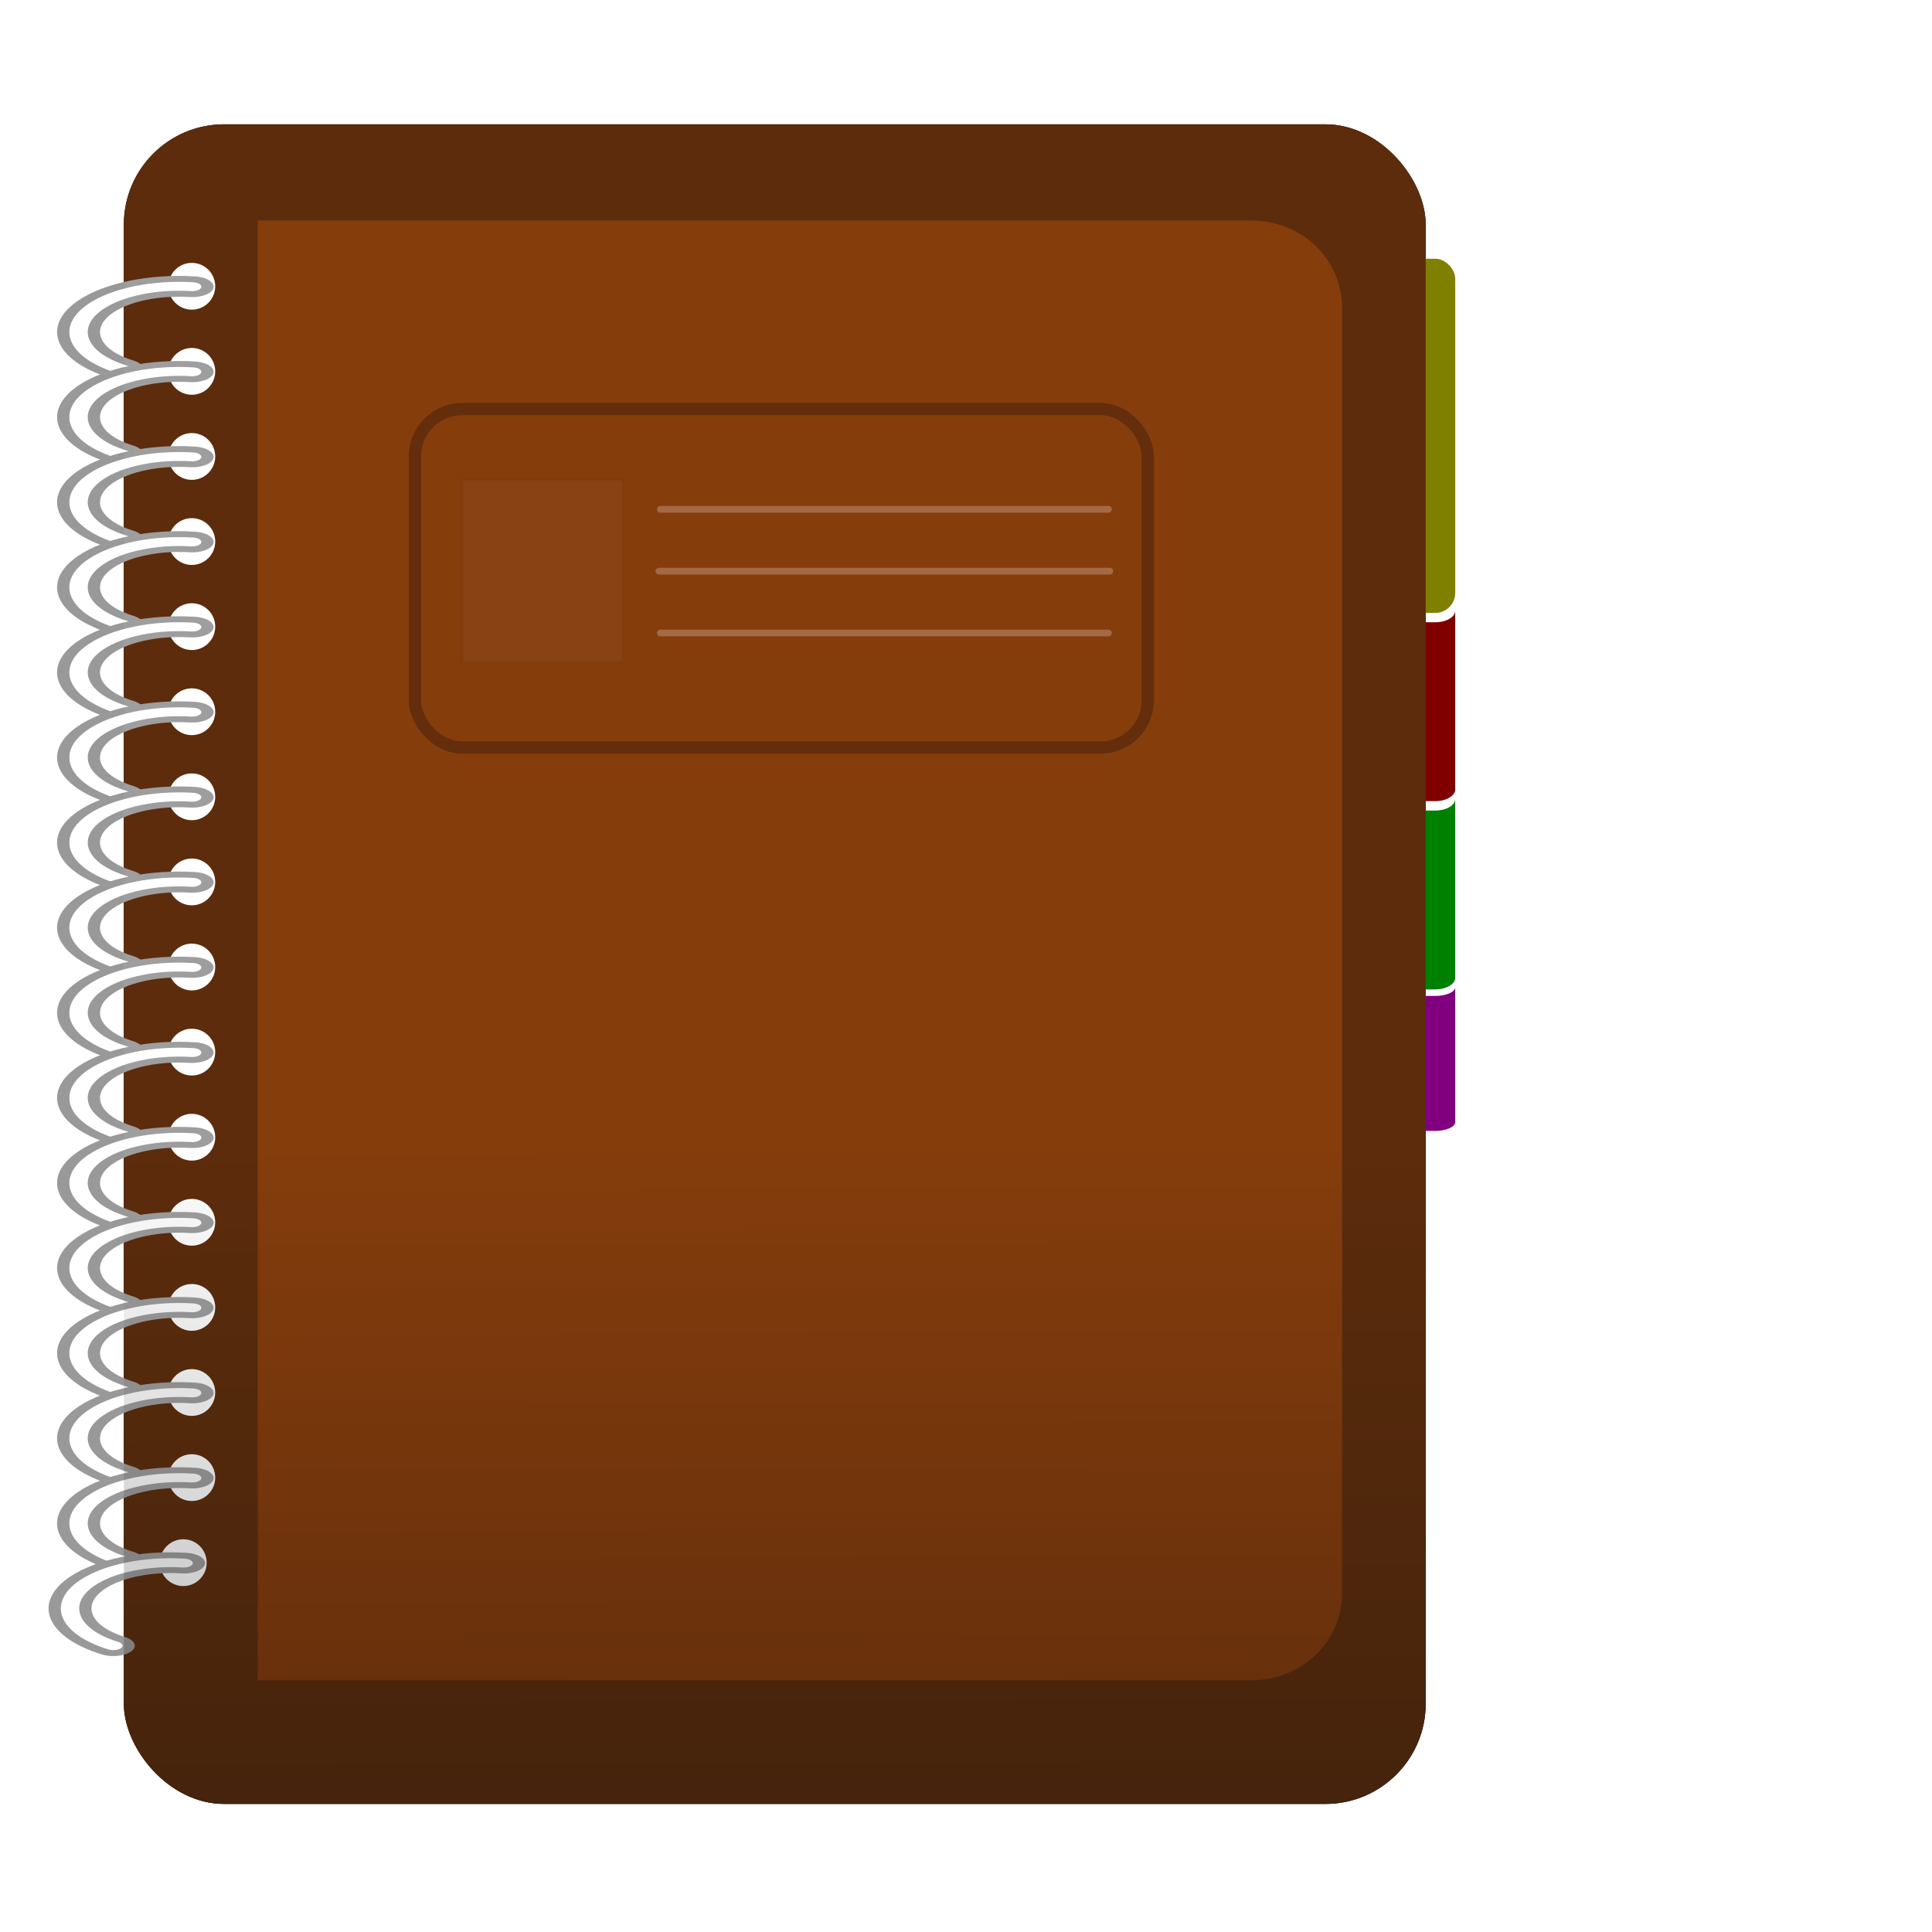 <?xml version="1.0" encoding="UTF-8" standalone="no"?>
<!-- Created with Inkscape (http://www.inkscape.org/) -->
<svg
    xmlns:inkscape="http://www.inkscape.org/namespaces/inkscape"
    xmlns:rdf="http://www.w3.org/1999/02/22-rdf-syntax-ns#"
    xmlns="http://www.w3.org/2000/svg"
    xmlns:sodipodi="http://sodipodi.sourceforge.net/DTD/sodipodi-0.dtd"
    xmlns:cc="http://creativecommons.org/ns#"
    xmlns:xlink="http://www.w3.org/1999/xlink"
    xmlns:dc="http://purl.org/dc/elements/1.1/"
    xmlns:svg="http://www.w3.org/2000/svg"
    xmlns:ns1="http://sozi.baierouge.fr"
    id="svg2"
    sodipodi:docname="Diary.svg"
    viewBox="0 0 187.14 187.14"
    version="1.1"
    inkscape:version="0.48.1 r9760"
  >
  <defs
      id="defs4"
    >
    <filter
        id="filter3788"
        height="1.484"
        width="1.174"
        color-interpolation-filters="sRGB"
        y="-.242"
        x="-.087"
        inkscape:collect="always"
      >
      <feGaussianBlur
          id="feGaussianBlur3790"
          stdDeviation="4.957"
          inkscape:collect="always"
      />
    </filter
    >
    <filter
        id="filter4057"
        inkscape:collect="always"
        color-interpolation-filters="sRGB"
      >
      <feGaussianBlur
          id="feGaussianBlur4059"
          stdDeviation="12.237"
          inkscape:collect="always"
      />
    </filter
    >
    <linearGradient
        id="linearGradient4143"
        y2="476.36"
        gradientUnits="userSpaceOnUse"
        x2="515.66"
        y1="727.92"
        x1="516.44"
        inkscape:collect="always"
      >
      <stop
          id="stop4013"
          style="stop-color:#000000;stop-opacity:.469"
          offset="0"
      />
      <stop
          id="stop4015"
          style="stop-color:#000000;stop-opacity:0"
          offset="1"
      />
    </linearGradient
    >
  </defs
  >
  <sodipodi:namedview
      id="base"
      bordercolor="#666666"
      inkscape:pageshadow="2"
      inkscape:window-y="24"
      fit-margin-left="0"
      pagecolor="#ffffff"
      inkscape:window-height="776"
      inkscape:window-maximized="1"
      inkscape:zoom="0.55953144"
      inkscape:window-x="50"
      showgrid="false"
      borderopacity="1.0"
      inkscape:current-layer="layer1"
      inkscape:cx="709.60379"
      inkscape:cy="-284.17298"
      fit-margin-top="0"
      fit-margin-right="0"
      fit-margin-bottom="0"
      inkscape:window-width="1230"
      inkscape:pageopacity="0.0"
      inkscape:document-units="px"
  />
  <g
      id="layer1"
      inkscape:label="Layer 1"
      inkscape:groupmode="layer"
      transform="translate(-3.74 -7.011)"
    >
    <g
        id="g4061"
        transform="matrix(.413 0 0 .413 -127.93 -80.191)"
      >
      <rect
          id="rect4055"
          style="filter:url(#filter4057);fill-rule:evenodd;fill:#000000"
          ry="23.51"
          height="393.93"
          width="305.33"
          y="240.3"
          x="347.86"
      />
      <rect
          id="rect4019"
          style="fill-rule:evenodd;fill:#808000"
          ry="4.702"
          height="83.069"
          width="13.322"
          y="271.83"
          x="646.8"
      />
      <path
          id="rect4021"
          d="m646.8 354.36v41.937c0 1.515 2.083 2.745 4.688 2.745h3.906c2.605 0 4.719-1.23 4.719-2.745v-41.937c0 1.515-2.114 2.727-4.719 2.727h-3.906c-2.605 0-4.688-1.211-4.688-2.727z"
          style="fill-rule:evenodd;fill:#800000"
          inkscape:connector-curvature="0"
      />
      <path
          id="path4026"
          style="fill-rule:evenodd;fill:#008000"
          inkscape:connector-curvature="0"
          d="m646.8 398.52v41.937c0 1.515 2.083 2.745 4.688 2.745h3.906c2.605 0 4.719-1.23 4.719-2.745v-41.937c0 1.515-2.114 2.727-4.719 2.727h-3.906c-2.605 0-4.688-1.211-4.688-2.727z"
      />
      <path
          id="path4032"
          d="m646.8 442.67v31.64c0 1.143 2.083 2.071 4.688 2.071h3.906c2.605 0 4.719-0.928 4.719-2.071v-31.64c0 1.143-2.114 2.057-4.719 2.057h-3.906c-2.605 0-4.688-0.914-4.688-2.057z"
          style="fill-rule:evenodd;fill:#800080"
          inkscape:connector-curvature="0"
      />
      <rect
          id="rect2985"
          style="fill-rule:evenodd;fill:#552200"
          ry="23.51"
          height="393.93"
          width="305.33"
          y="240.3"
          x="347.86"
      />
      <g
          id="g3917"
          transform="translate(0,6)"
        >
        <g
            id="g3792"
            transform="translate(2.743 -0)"
          >
          <path
              id="path3780"
              sodipodi:rx="4.7020316"
              sodipodi:ry="4.7020316"
              style="fill-rule:evenodd;fill:#ffffff"
              sodipodi:type="arc"
              d="m409.08 317.28c0 2.597-2.105 4.702-4.702 4.702-2.597 0-4.702-2.105-4.702-4.702 0-2.597 2.105-4.702 4.702-4.702 2.597 0 4.702 2.105 4.702 4.702z"
              transform="matrix(1.167 0 0 1.167 -110.85 -97.982)"
              sodipodi:cy="317.27792"
              sodipodi:cx="404.37469"
          />
          <path
              id="path3766"
              sodipodi:rx="54.857033"
              sodipodi:ry="58.285599"
              style="stroke:#999999;stroke-linecap:round;stroke-width:25.146;fill:none"
              sodipodi:type="arc"
              d="m234.72 306.72c-19.003 25.071-53.536 29.028-77.132 8.838-16.274-13.925-23.69-36.464-19.125-58.129"
              sodipodi:open="true"
              transform="matrix(.033 .193 -.399 .016 459.28 241.54)"
              sodipodi:cy="270.15967"
              sodipodi:cx="191.99962"
              sodipodi:end="3.3618276"
              sodipodi:start="0.67797216"
          />
          <path
              id="path3782"
              sodipodi:rx="54.857033"
              sodipodi:ry="58.285599"
              style="filter:url(#filter3788);stroke:#ffffff;stroke-linecap:round;stroke-width:10.777;fill:none"
              sodipodi:type="arc"
              d="m234.72 306.72c-19.003 25.071-53.536 29.028-77.132 8.838-16.274-13.925-23.69-36.464-19.125-58.129"
              sodipodi:open="true"
              transform="matrix(.033 .193 -.399 .016 459.28 241.54)"
              sodipodi:cy="270.15967"
              sodipodi:cx="191.99962"
              sodipodi:end="3.3618276"
              sodipodi:start="0.67797216"
          />
        </g
        >
        <g
            id="g3797"
            transform="translate(2.743 19.957)"
          >
          <path
              id="path3799"
              sodipodi:rx="4.7020316"
              sodipodi:ry="4.7020316"
              style="fill-rule:evenodd;fill:#ffffff"
              sodipodi:type="arc"
              d="m409.08 317.28c0 2.597-2.105 4.702-4.702 4.702-2.597 0-4.702-2.105-4.702-4.702 0-2.597 2.105-4.702 4.702-4.702 2.597 0 4.702 2.105 4.702 4.702z"
              transform="matrix(1.167 0 0 1.167 -110.85 -97.982)"
              sodipodi:cy="317.27792"
              sodipodi:cx="404.37469"
          />
          <path
              id="path3801"
              sodipodi:rx="54.857033"
              sodipodi:ry="58.285599"
              style="stroke:#999999;stroke-linecap:round;stroke-width:25.146;fill:none"
              sodipodi:type="arc"
              d="m234.72 306.72c-19.003 25.071-53.536 29.028-77.132 8.838-16.274-13.925-23.69-36.464-19.125-58.129"
              sodipodi:open="true"
              transform="matrix(.033 .193 -.399 .016 459.28 241.54)"
              sodipodi:cy="270.15967"
              sodipodi:cx="191.99962"
              sodipodi:end="3.3618276"
              sodipodi:start="0.67797216"
          />
          <path
              id="path3803"
              sodipodi:rx="54.857033"
              sodipodi:ry="58.285599"
              style="filter:url(#filter3788);stroke:#ffffff;stroke-linecap:round;stroke-width:10.777;fill:none"
              sodipodi:type="arc"
              d="m234.72 306.72c-19.003 25.071-53.536 29.028-77.132 8.838-16.274-13.925-23.69-36.464-19.125-58.129"
              sodipodi:open="true"
              transform="matrix(.033 .193 -.399 .016 459.28 241.54)"
              sodipodi:cy="270.15967"
              sodipodi:cx="191.99962"
              sodipodi:end="3.3618276"
              sodipodi:start="0.67797216"
          />
        </g
        >
        <g
            id="g3805"
            transform="translate(2.743 39.915)"
          >
          <path
              id="path3807"
              sodipodi:rx="4.7020316"
              sodipodi:ry="4.7020316"
              style="fill-rule:evenodd;fill:#ffffff"
              sodipodi:type="arc"
              d="m409.08 317.28c0 2.597-2.105 4.702-4.702 4.702-2.597 0-4.702-2.105-4.702-4.702 0-2.597 2.105-4.702 4.702-4.702 2.597 0 4.702 2.105 4.702 4.702z"
              transform="matrix(1.167 0 0 1.167 -110.85 -97.982)"
              sodipodi:cy="317.27792"
              sodipodi:cx="404.37469"
          />
          <path
              id="path3809"
              sodipodi:rx="54.857033"
              sodipodi:ry="58.285599"
              style="stroke:#999999;stroke-linecap:round;stroke-width:25.146;fill:none"
              sodipodi:type="arc"
              d="m234.72 306.72c-19.003 25.071-53.536 29.028-77.132 8.838-16.274-13.925-23.69-36.464-19.125-58.129"
              sodipodi:open="true"
              transform="matrix(.033 .193 -.399 .016 459.28 241.54)"
              sodipodi:cy="270.15967"
              sodipodi:cx="191.99962"
              sodipodi:end="3.3618276"
              sodipodi:start="0.67797216"
          />
          <path
              id="path3811"
              sodipodi:rx="54.857033"
              sodipodi:ry="58.285599"
              style="filter:url(#filter3788);stroke:#ffffff;stroke-linecap:round;stroke-width:10.777;fill:none"
              sodipodi:type="arc"
              d="m234.72 306.72c-19.003 25.071-53.536 29.028-77.132 8.838-16.274-13.925-23.69-36.464-19.125-58.129"
              sodipodi:open="true"
              transform="matrix(.033 .193 -.399 .016 459.28 241.54)"
              sodipodi:cy="270.15967"
              sodipodi:cx="191.99962"
              sodipodi:end="3.3618276"
              sodipodi:start="0.67797216"
          />
        </g
        >
        <g
            id="g3821"
            transform="translate(2.743 59.872)"
          >
          <path
              id="path3823"
              sodipodi:rx="4.7020316"
              sodipodi:ry="4.7020316"
              style="fill-rule:evenodd;fill:#ffffff"
              sodipodi:type="arc"
              d="m409.08 317.28c0 2.597-2.105 4.702-4.702 4.702-2.597 0-4.702-2.105-4.702-4.702 0-2.597 2.105-4.702 4.702-4.702 2.597 0 4.702 2.105 4.702 4.702z"
              transform="matrix(1.167 0 0 1.167 -110.85 -97.982)"
              sodipodi:cy="317.27792"
              sodipodi:cx="404.37469"
          />
          <path
              id="path3825"
              sodipodi:rx="54.857033"
              sodipodi:ry="58.285599"
              style="stroke:#999999;stroke-linecap:round;stroke-width:25.146;fill:none"
              sodipodi:type="arc"
              d="m234.72 306.72c-19.003 25.071-53.536 29.028-77.132 8.838-16.274-13.925-23.69-36.464-19.125-58.129"
              sodipodi:open="true"
              transform="matrix(.033 .193 -.399 .016 459.28 241.54)"
              sodipodi:cy="270.15967"
              sodipodi:cx="191.99962"
              sodipodi:end="3.3618276"
              sodipodi:start="0.67797216"
          />
          <path
              id="path3827"
              sodipodi:rx="54.857033"
              sodipodi:ry="58.285599"
              style="filter:url(#filter3788);stroke:#ffffff;stroke-linecap:round;stroke-width:10.777;fill:none"
              sodipodi:type="arc"
              d="m234.72 306.72c-19.003 25.071-53.536 29.028-77.132 8.838-16.274-13.925-23.69-36.464-19.125-58.129"
              sodipodi:open="true"
              transform="matrix(.033 .193 -.399 .016 459.28 241.54)"
              sodipodi:cy="270.15967"
              sodipodi:cx="191.99962"
              sodipodi:end="3.3618276"
              sodipodi:start="0.67797216"
          />
        </g
        >
        <g
            id="g3829"
            transform="translate(2.743 79.83)"
          >
          <path
              id="path3831"
              sodipodi:rx="4.7020316"
              sodipodi:ry="4.7020316"
              style="fill-rule:evenodd;fill:#ffffff"
              sodipodi:type="arc"
              d="m409.08 317.28c0 2.597-2.105 4.702-4.702 4.702-2.597 0-4.702-2.105-4.702-4.702 0-2.597 2.105-4.702 4.702-4.702 2.597 0 4.702 2.105 4.702 4.702z"
              transform="matrix(1.167 0 0 1.167 -110.85 -97.982)"
              sodipodi:cy="317.27792"
              sodipodi:cx="404.37469"
          />
          <path
              id="path3833"
              sodipodi:rx="54.857033"
              sodipodi:ry="58.285599"
              style="stroke:#999999;stroke-linecap:round;stroke-width:25.146;fill:none"
              sodipodi:type="arc"
              d="m234.72 306.72c-19.003 25.071-53.536 29.028-77.132 8.838-16.274-13.925-23.69-36.464-19.125-58.129"
              sodipodi:open="true"
              transform="matrix(.033 .193 -.399 .016 459.28 241.54)"
              sodipodi:cy="270.15967"
              sodipodi:cx="191.99962"
              sodipodi:end="3.3618276"
              sodipodi:start="0.67797216"
          />
          <path
              id="path3835"
              sodipodi:rx="54.857033"
              sodipodi:ry="58.285599"
              style="filter:url(#filter3788);stroke:#ffffff;stroke-linecap:round;stroke-width:10.777;fill:none"
              sodipodi:type="arc"
              d="m234.72 306.72c-19.003 25.071-53.536 29.028-77.132 8.838-16.274-13.925-23.69-36.464-19.125-58.129"
              sodipodi:open="true"
              transform="matrix(.033 .193 -.399 .016 459.28 241.54)"
              sodipodi:cy="270.15967"
              sodipodi:cx="191.99962"
              sodipodi:end="3.3618276"
              sodipodi:start="0.67797216"
          />
        </g
        >
        <g
            id="g3837"
            transform="translate(2.743 99.787)"
          >
          <path
              id="path3839"
              sodipodi:rx="4.7020316"
              sodipodi:ry="4.7020316"
              style="fill-rule:evenodd;fill:#ffffff"
              sodipodi:type="arc"
              d="m409.08 317.28c0 2.597-2.105 4.702-4.702 4.702-2.597 0-4.702-2.105-4.702-4.702 0-2.597 2.105-4.702 4.702-4.702 2.597 0 4.702 2.105 4.702 4.702z"
              transform="matrix(1.167 0 0 1.167 -110.85 -97.982)"
              sodipodi:cy="317.27792"
              sodipodi:cx="404.37469"
          />
          <path
              id="path3841"
              sodipodi:rx="54.857033"
              sodipodi:ry="58.285599"
              style="stroke:#999999;stroke-linecap:round;stroke-width:25.146;fill:none"
              sodipodi:type="arc"
              d="m234.72 306.72c-19.003 25.071-53.536 29.028-77.132 8.838-16.274-13.925-23.69-36.464-19.125-58.129"
              sodipodi:open="true"
              transform="matrix(.033 .193 -.399 .016 459.28 241.54)"
              sodipodi:cy="270.15967"
              sodipodi:cx="191.99962"
              sodipodi:end="3.3618276"
              sodipodi:start="0.67797216"
          />
          <path
              id="path3843"
              sodipodi:rx="54.857033"
              sodipodi:ry="58.285599"
              style="filter:url(#filter3788);stroke:#ffffff;stroke-linecap:round;stroke-width:10.777;fill:none"
              sodipodi:type="arc"
              d="m234.72 306.72c-19.003 25.071-53.536 29.028-77.132 8.838-16.274-13.925-23.69-36.464-19.125-58.129"
              sodipodi:open="true"
              transform="matrix(.033 .193 -.399 .016 459.28 241.54)"
              sodipodi:cy="270.15967"
              sodipodi:cx="191.99962"
              sodipodi:end="3.3618276"
              sodipodi:start="0.67797216"
          />
        </g
        >
        <g
            id="g3845"
            transform="translate(2.743 119.74)"
          >
          <path
              id="path3847"
              sodipodi:rx="4.7020316"
              sodipodi:ry="4.7020316"
              style="fill-rule:evenodd;fill:#ffffff"
              sodipodi:type="arc"
              d="m409.08 317.28c0 2.597-2.105 4.702-4.702 4.702-2.597 0-4.702-2.105-4.702-4.702 0-2.597 2.105-4.702 4.702-4.702 2.597 0 4.702 2.105 4.702 4.702z"
              transform="matrix(1.167 0 0 1.167 -110.85 -97.982)"
              sodipodi:cy="317.27792"
              sodipodi:cx="404.37469"
          />
          <path
              id="path3849"
              sodipodi:rx="54.857033"
              sodipodi:ry="58.285599"
              style="stroke:#999999;stroke-linecap:round;stroke-width:25.146;fill:none"
              sodipodi:type="arc"
              d="m234.72 306.72c-19.003 25.071-53.536 29.028-77.132 8.838-16.274-13.925-23.69-36.464-19.125-58.129"
              sodipodi:open="true"
              transform="matrix(.033 .193 -.399 .016 459.28 241.54)"
              sodipodi:cy="270.15967"
              sodipodi:cx="191.99962"
              sodipodi:end="3.3618276"
              sodipodi:start="0.67797216"
          />
          <path
              id="path3851"
              sodipodi:rx="54.857033"
              sodipodi:ry="58.285599"
              style="filter:url(#filter3788);stroke:#ffffff;stroke-linecap:round;stroke-width:10.777;fill:none"
              sodipodi:type="arc"
              d="m234.72 306.72c-19.003 25.071-53.536 29.028-77.132 8.838-16.274-13.925-23.69-36.464-19.125-58.129"
              sodipodi:open="true"
              transform="matrix(.033 .193 -.399 .016 459.28 241.54)"
              sodipodi:cy="270.15967"
              sodipodi:cx="191.99962"
              sodipodi:end="3.3618276"
              sodipodi:start="0.67797216"
          />
        </g
        >
        <g
            id="g3853"
            transform="translate(2.743 139.7)"
          >
          <path
              id="path3855"
              sodipodi:rx="4.7020316"
              sodipodi:ry="4.7020316"
              style="fill-rule:evenodd;fill:#ffffff"
              sodipodi:type="arc"
              d="m409.08 317.28c0 2.597-2.105 4.702-4.702 4.702-2.597 0-4.702-2.105-4.702-4.702 0-2.597 2.105-4.702 4.702-4.702 2.597 0 4.702 2.105 4.702 4.702z"
              transform="matrix(1.167 0 0 1.167 -110.85 -97.982)"
              sodipodi:cy="317.27792"
              sodipodi:cx="404.37469"
          />
          <path
              id="path3857"
              sodipodi:rx="54.857033"
              sodipodi:ry="58.285599"
              style="stroke:#999999;stroke-linecap:round;stroke-width:25.146;fill:none"
              sodipodi:type="arc"
              d="m234.72 306.72c-19.003 25.071-53.536 29.028-77.132 8.838-16.274-13.925-23.69-36.464-19.125-58.129"
              sodipodi:open="true"
              transform="matrix(.033 .193 -.399 .016 459.28 241.54)"
              sodipodi:cy="270.15967"
              sodipodi:cx="191.99962"
              sodipodi:end="3.3618276"
              sodipodi:start="0.67797216"
          />
          <path
              id="path3859"
              sodipodi:rx="54.857033"
              sodipodi:ry="58.285599"
              style="filter:url(#filter3788);stroke:#ffffff;stroke-linecap:round;stroke-width:10.777;fill:none"
              sodipodi:type="arc"
              d="m234.72 306.72c-19.003 25.071-53.536 29.028-77.132 8.838-16.274-13.925-23.69-36.464-19.125-58.129"
              sodipodi:open="true"
              transform="matrix(.033 .193 -.399 .016 459.28 241.54)"
              sodipodi:cy="270.15967"
              sodipodi:cx="191.99962"
              sodipodi:end="3.3618276"
              sodipodi:start="0.67797216"
          />
        </g
        >
        <g
            id="g3861"
            transform="translate(2.743 159.66)"
          >
          <path
              id="path3863"
              sodipodi:rx="4.7020316"
              sodipodi:ry="4.7020316"
              style="fill-rule:evenodd;fill:#ffffff"
              sodipodi:type="arc"
              d="m409.08 317.28c0 2.597-2.105 4.702-4.702 4.702-2.597 0-4.702-2.105-4.702-4.702 0-2.597 2.105-4.702 4.702-4.702 2.597 0 4.702 2.105 4.702 4.702z"
              transform="matrix(1.167 0 0 1.167 -110.85 -97.982)"
              sodipodi:cy="317.27792"
              sodipodi:cx="404.37469"
          />
          <path
              id="path3865"
              sodipodi:rx="54.857033"
              sodipodi:ry="58.285599"
              style="stroke:#999999;stroke-linecap:round;stroke-width:25.146;fill:none"
              sodipodi:type="arc"
              d="m234.72 306.72c-19.003 25.071-53.536 29.028-77.132 8.838-16.274-13.925-23.69-36.464-19.125-58.129"
              sodipodi:open="true"
              transform="matrix(.033 .193 -.399 .016 459.28 241.54)"
              sodipodi:cy="270.15967"
              sodipodi:cx="191.99962"
              sodipodi:end="3.3618276"
              sodipodi:start="0.67797216"
          />
          <path
              id="path3867"
              sodipodi:rx="54.857033"
              sodipodi:ry="58.285599"
              style="filter:url(#filter3788);stroke:#ffffff;stroke-linecap:round;stroke-width:10.777;fill:none"
              sodipodi:type="arc"
              d="m234.72 306.72c-19.003 25.071-53.536 29.028-77.132 8.838-16.274-13.925-23.69-36.464-19.125-58.129"
              sodipodi:open="true"
              transform="matrix(.033 .193 -.399 .016 459.28 241.54)"
              sodipodi:cy="270.15967"
              sodipodi:cx="191.99962"
              sodipodi:end="3.3618276"
              sodipodi:start="0.67797216"
          />
        </g
        >
        <g
            id="g3869"
            transform="translate(2.743 179.62)"
          >
          <path
              id="path3871"
              sodipodi:rx="4.7020316"
              sodipodi:ry="4.7020316"
              style="fill-rule:evenodd;fill:#ffffff"
              sodipodi:type="arc"
              d="m409.08 317.28c0 2.597-2.105 4.702-4.702 4.702-2.597 0-4.702-2.105-4.702-4.702 0-2.597 2.105-4.702 4.702-4.702 2.597 0 4.702 2.105 4.702 4.702z"
              transform="matrix(1.167 0 0 1.167 -110.85 -97.982)"
              sodipodi:cy="317.27792"
              sodipodi:cx="404.37469"
          />
          <path
              id="path3873"
              sodipodi:rx="54.857033"
              sodipodi:ry="58.285599"
              style="stroke:#999999;stroke-linecap:round;stroke-width:25.146;fill:none"
              sodipodi:type="arc"
              d="m234.72 306.72c-19.003 25.071-53.536 29.028-77.132 8.838-16.274-13.925-23.69-36.464-19.125-58.129"
              sodipodi:open="true"
              transform="matrix(.033 .193 -.399 .016 459.28 241.54)"
              sodipodi:cy="270.15967"
              sodipodi:cx="191.99962"
              sodipodi:end="3.3618276"
              sodipodi:start="0.67797216"
          />
          <path
              id="path3875"
              sodipodi:rx="54.857033"
              sodipodi:ry="58.285599"
              style="filter:url(#filter3788);stroke:#ffffff;stroke-linecap:round;stroke-width:10.777;fill:none"
              sodipodi:type="arc"
              d="m234.72 306.72c-19.003 25.071-53.536 29.028-77.132 8.838-16.274-13.925-23.69-36.464-19.125-58.129"
              sodipodi:open="true"
              transform="matrix(.033 .193 -.399 .016 459.28 241.54)"
              sodipodi:cy="270.15967"
              sodipodi:cx="191.99962"
              sodipodi:end="3.3618276"
              sodipodi:start="0.67797216"
          />
        </g
        >
        <g
            id="g3877"
            transform="translate(2.743 199.58)"
          >
          <path
              id="path3879"
              sodipodi:rx="4.7020316"
              sodipodi:ry="4.7020316"
              style="fill-rule:evenodd;fill:#ffffff"
              sodipodi:type="arc"
              d="m409.08 317.28c0 2.597-2.105 4.702-4.702 4.702-2.597 0-4.702-2.105-4.702-4.702 0-2.597 2.105-4.702 4.702-4.702 2.597 0 4.702 2.105 4.702 4.702z"
              transform="matrix(1.167 0 0 1.167 -110.85 -97.982)"
              sodipodi:cy="317.27792"
              sodipodi:cx="404.37469"
          />
          <path
              id="path3881"
              sodipodi:rx="54.857033"
              sodipodi:ry="58.285599"
              style="stroke:#999999;stroke-linecap:round;stroke-width:25.146;fill:none"
              sodipodi:type="arc"
              d="m234.72 306.72c-19.003 25.071-53.536 29.028-77.132 8.838-16.274-13.925-23.69-36.464-19.125-58.129"
              sodipodi:open="true"
              transform="matrix(.033 .193 -.399 .016 459.28 241.54)"
              sodipodi:cy="270.15967"
              sodipodi:cx="191.99962"
              sodipodi:end="3.3618276"
              sodipodi:start="0.67797216"
          />
          <path
              id="path3883"
              sodipodi:rx="54.857033"
              sodipodi:ry="58.285599"
              style="filter:url(#filter3788);stroke:#ffffff;stroke-linecap:round;stroke-width:10.777;fill:none"
              sodipodi:type="arc"
              d="m234.72 306.72c-19.003 25.071-53.536 29.028-77.132 8.838-16.274-13.925-23.69-36.464-19.125-58.129"
              sodipodi:open="true"
              transform="matrix(.033 .193 -.399 .016 459.28 241.54)"
              sodipodi:cy="270.15967"
              sodipodi:cx="191.99962"
              sodipodi:end="3.3618276"
              sodipodi:start="0.67797216"
          />
        </g
        >
        <g
            id="g3885"
            transform="translate(2.743 219.53)"
          >
          <path
              id="path3887"
              sodipodi:rx="4.7020316"
              sodipodi:ry="4.7020316"
              style="fill-rule:evenodd;fill:#ffffff"
              sodipodi:type="arc"
              d="m409.08 317.28c0 2.597-2.105 4.702-4.702 4.702-2.597 0-4.702-2.105-4.702-4.702 0-2.597 2.105-4.702 4.702-4.702 2.597 0 4.702 2.105 4.702 4.702z"
              transform="matrix(1.167 0 0 1.167 -110.85 -97.982)"
              sodipodi:cy="317.27792"
              sodipodi:cx="404.37469"
          />
          <path
              id="path3889"
              sodipodi:rx="54.857033"
              sodipodi:ry="58.285599"
              style="stroke:#999999;stroke-linecap:round;stroke-width:25.146;fill:none"
              sodipodi:type="arc"
              d="m234.72 306.72c-19.003 25.071-53.536 29.028-77.132 8.838-16.274-13.925-23.69-36.464-19.125-58.129"
              sodipodi:open="true"
              transform="matrix(.033 .193 -.399 .016 459.28 241.54)"
              sodipodi:cy="270.15967"
              sodipodi:cx="191.99962"
              sodipodi:end="3.3618276"
              sodipodi:start="0.67797216"
          />
          <path
              id="path3891"
              sodipodi:rx="54.857033"
              sodipodi:ry="58.285599"
              style="filter:url(#filter3788);stroke:#ffffff;stroke-linecap:round;stroke-width:10.777;fill:none"
              sodipodi:type="arc"
              d="m234.72 306.72c-19.003 25.071-53.536 29.028-77.132 8.838-16.274-13.925-23.69-36.464-19.125-58.129"
              sodipodi:open="true"
              transform="matrix(.033 .193 -.399 .016 459.28 241.54)"
              sodipodi:cy="270.15967"
              sodipodi:cx="191.99962"
              sodipodi:end="3.3618276"
              sodipodi:start="0.67797216"
          />
        </g
        >
        <g
            id="g3893"
            transform="translate(2.743 239.49)"
          >
          <path
              id="path3895"
              sodipodi:rx="4.7020316"
              sodipodi:ry="4.7020316"
              style="fill-rule:evenodd;fill:#ffffff"
              sodipodi:type="arc"
              d="m409.08 317.28c0 2.597-2.105 4.702-4.702 4.702-2.597 0-4.702-2.105-4.702-4.702 0-2.597 2.105-4.702 4.702-4.702 2.597 0 4.702 2.105 4.702 4.702z"
              transform="matrix(1.167 0 0 1.167 -110.85 -97.982)"
              sodipodi:cy="317.27792"
              sodipodi:cx="404.37469"
          />
          <path
              id="path3897"
              sodipodi:rx="54.857033"
              sodipodi:ry="58.285599"
              style="stroke:#999999;stroke-linecap:round;stroke-width:25.146;fill:none"
              sodipodi:type="arc"
              d="m234.72 306.72c-19.003 25.071-53.536 29.028-77.132 8.838-16.274-13.925-23.69-36.464-19.125-58.129"
              sodipodi:open="true"
              transform="matrix(.033 .193 -.399 .016 459.28 241.54)"
              sodipodi:cy="270.15967"
              sodipodi:cx="191.99962"
              sodipodi:end="3.3618276"
              sodipodi:start="0.67797216"
          />
          <path
              id="path3899"
              sodipodi:rx="54.857033"
              sodipodi:ry="58.285599"
              style="filter:url(#filter3788);stroke:#ffffff;stroke-linecap:round;stroke-width:10.777;fill:none"
              sodipodi:type="arc"
              d="m234.72 306.72c-19.003 25.071-53.536 29.028-77.132 8.838-16.274-13.925-23.69-36.464-19.125-58.129"
              sodipodi:open="true"
              transform="matrix(.033 .193 -.399 .016 459.28 241.54)"
              sodipodi:cy="270.15967"
              sodipodi:cx="191.99962"
              sodipodi:end="3.3618276"
              sodipodi:start="0.67797216"
          />
        </g
        >
        <g
            id="g3901"
            transform="translate(2.743 259.45)"
          >
          <path
              id="path3903"
              sodipodi:rx="4.7020316"
              sodipodi:ry="4.7020316"
              style="fill-rule:evenodd;fill:#ffffff"
              sodipodi:type="arc"
              d="m409.08 317.28c0 2.597-2.105 4.702-4.702 4.702-2.597 0-4.702-2.105-4.702-4.702 0-2.597 2.105-4.702 4.702-4.702 2.597 0 4.702 2.105 4.702 4.702z"
              transform="matrix(1.167 0 0 1.167 -110.85 -97.982)"
              sodipodi:cy="317.27792"
              sodipodi:cx="404.37469"
          />
          <path
              id="path3905"
              sodipodi:rx="54.857033"
              sodipodi:ry="58.285599"
              style="stroke:#999999;stroke-linecap:round;stroke-width:25.146;fill:none"
              sodipodi:type="arc"
              d="m234.72 306.72c-19.003 25.071-53.536 29.028-77.132 8.838-16.274-13.925-23.69-36.464-19.125-58.129"
              sodipodi:open="true"
              transform="matrix(.033 .193 -.399 .016 459.28 241.54)"
              sodipodi:cy="270.15967"
              sodipodi:cx="191.99962"
              sodipodi:end="3.3618276"
              sodipodi:start="0.67797216"
          />
          <path
              id="path3907"
              sodipodi:rx="54.857033"
              sodipodi:ry="58.285599"
              style="filter:url(#filter3788);stroke:#ffffff;stroke-linecap:round;stroke-width:10.777;fill:none"
              sodipodi:type="arc"
              d="m234.72 306.72c-19.003 25.071-53.536 29.028-77.132 8.838-16.274-13.925-23.69-36.464-19.125-58.129"
              sodipodi:open="true"
              transform="matrix(.033 .193 -.399 .016 459.28 241.54)"
              sodipodi:cy="270.15967"
              sodipodi:cx="191.99962"
              sodipodi:end="3.3618276"
              sodipodi:start="0.67797216"
          />
        </g
        >
        <g
            id="g3909"
            transform="translate(2.743 279.41)"
          >
          <path
              id="path3911"
              sodipodi:rx="4.7020316"
              sodipodi:ry="4.7020316"
              style="fill-rule:evenodd;fill:#ffffff"
              sodipodi:type="arc"
              d="m409.08 317.28c0 2.597-2.105 4.702-4.702 4.702-2.597 0-4.702-2.105-4.702-4.702 0-2.597 2.105-4.702 4.702-4.702 2.597 0 4.702 2.105 4.702 4.702z"
              transform="matrix(1.167 0 0 1.167 -110.85 -97.982)"
              sodipodi:cy="317.27792"
              sodipodi:cx="404.37469"
          />
          <path
              id="path3913"
              sodipodi:rx="54.857033"
              sodipodi:ry="58.285599"
              style="stroke:#999999;stroke-linecap:round;stroke-width:25.146;fill:none"
              sodipodi:type="arc"
              d="m234.72 306.72c-19.003 25.071-53.536 29.028-77.132 8.838-16.274-13.925-23.69-36.464-19.125-58.129"
              sodipodi:open="true"
              transform="matrix(.033 .193 -.399 .016 459.28 241.54)"
              sodipodi:cy="270.15967"
              sodipodi:cx="191.99962"
              sodipodi:end="3.3618276"
              sodipodi:start="0.67797216"
          />
          <path
              id="path3915"
              sodipodi:rx="54.857033"
              sodipodi:ry="58.285599"
              style="filter:url(#filter3788);stroke:#ffffff;stroke-linecap:round;stroke-width:10.777;fill:none"
              sodipodi:type="arc"
              d="m234.72 306.72c-19.003 25.071-53.536 29.028-77.132 8.838-16.274-13.925-23.69-36.464-19.125-58.129"
              sodipodi:open="true"
              transform="matrix(.033 .193 -.399 .016 459.28 241.54)"
              sodipodi:cy="270.15967"
              sodipodi:cx="191.99962"
              sodipodi:end="3.3618276"
              sodipodi:start="0.67797216"
          />
        </g
        >
        <g
            id="g3813"
            transform="translate(.743 299.36)"
          >
          <path
              id="path3815"
              sodipodi:rx="4.7020316"
              sodipodi:ry="4.7020316"
              style="fill-rule:evenodd;fill:#ffffff"
              sodipodi:type="arc"
              d="m409.08 317.28c0 2.597-2.105 4.702-4.702 4.702-2.597 0-4.702-2.105-4.702-4.702 0-2.597 2.105-4.702 4.702-4.702 2.597 0 4.702 2.105 4.702 4.702z"
              transform="matrix(1.167 0 0 1.167 -110.85 -97.982)"
              sodipodi:cy="317.27792"
              sodipodi:cx="404.37469"
          />
          <path
              id="path3817"
              sodipodi:rx="54.857033"
              sodipodi:ry="58.285599"
              style="stroke:#999999;stroke-linecap:round;stroke-width:25.146;fill:none"
              sodipodi:type="arc"
              d="m234.72 306.72c-19.003 25.071-53.536 29.028-77.132 8.838-16.274-13.925-23.69-36.464-19.125-58.129"
              sodipodi:open="true"
              transform="matrix(.033 .193 -.399 .016 459.28 241.54)"
              sodipodi:cy="270.15967"
              sodipodi:cx="191.99962"
              sodipodi:end="3.3618276"
              sodipodi:start="0.67797216"
          />
          <path
              id="path3819"
              sodipodi:rx="54.857033"
              sodipodi:ry="58.285599"
              style="filter:url(#filter3788);stroke:#ffffff;stroke-linecap:round;stroke-width:10.777;fill:none"
              sodipodi:type="arc"
              d="m234.72 306.72c-19.003 25.071-53.536 29.028-77.132 8.838-16.274-13.925-23.69-36.464-19.125-58.129"
              sodipodi:open="true"
              transform="matrix(.033 .193 -.399 .016 459.28 241.54)"
              sodipodi:cy="270.15967"
              sodipodi:cx="191.99962"
              sodipodi:end="3.3618276"
              sodipodi:start="0.67797216"
          />
        </g
        >
      </g
      >
      <path
          id="rect3983"
          d="m379.26 262.87h233.11c11.754 0 21.217 9.113 21.217 20.433v301.5c0 11.32-9.463 20.433-21.217 20.433h-233.11z"
          sodipodi:nodetypes="csssscc"
          style="fill-rule:evenodd;fill:#803300"
          inkscape:connector-curvature="0"
      />
      <rect
          id="rect3986"
          style="opacity:.423;stroke-linejoin:round;stroke:#2b1100;stroke-linecap:round;stroke-width:2.89;fill:none"
          ry="11.068"
          height="79.37"
          width="171.87"
          y="307.09"
          x="416.13"
      />
      <g
          id="g4004"
          style="opacity:.235"
        >
        <rect
            id="rect3988"
            style="fill:#ffffff"
            transform="scale(1,-1)"
            ry=".784"
            height="1.567"
            width="106.69"
            y="-331.38"
            x="472.89"
        />
        <rect
            id="rect3990"
            ry=".784"
            style="fill:#ffffff"
            transform="scale(1,-1)"
            height="1.567"
            width="107.36"
            y="-345.88"
            x="472.55"
        />
        <rect
            id="rect3992"
            ry=".784"
            style="fill:#ffffff"
            transform="scale(1,-1)"
            height="1.567"
            width="106.69"
            y="-360.38"
            x="472.89"
        />
      </g
      >
      <rect
          id="rect3994"
          style="opacity:.042;stroke-linejoin:round;stroke:#2b1100;stroke-linecap:round;stroke-width:.989;fill:#cccccc"
          ry="0"
          height="42.597"
          width="37.518"
          y="323.77"
          x="427.32"
      />
      <rect
          id="rect4009"
          style="fill-rule:evenodd;fill:url(#linearGradient4143)"
          ry="23.51"
          height="393.93"
          width="305.33"
          y="240.3"
          x="347.86"
      />
      <rect
          id="rect4053"
          style="opacity:.047;fill-rule:evenodd;fill:#ffffff"
          ry="23.51"
          height="393.93"
          width="305.33"
          y="240.3"
          x="347.86"
      />
    </g
    >
  </g
  >
</svg
>
